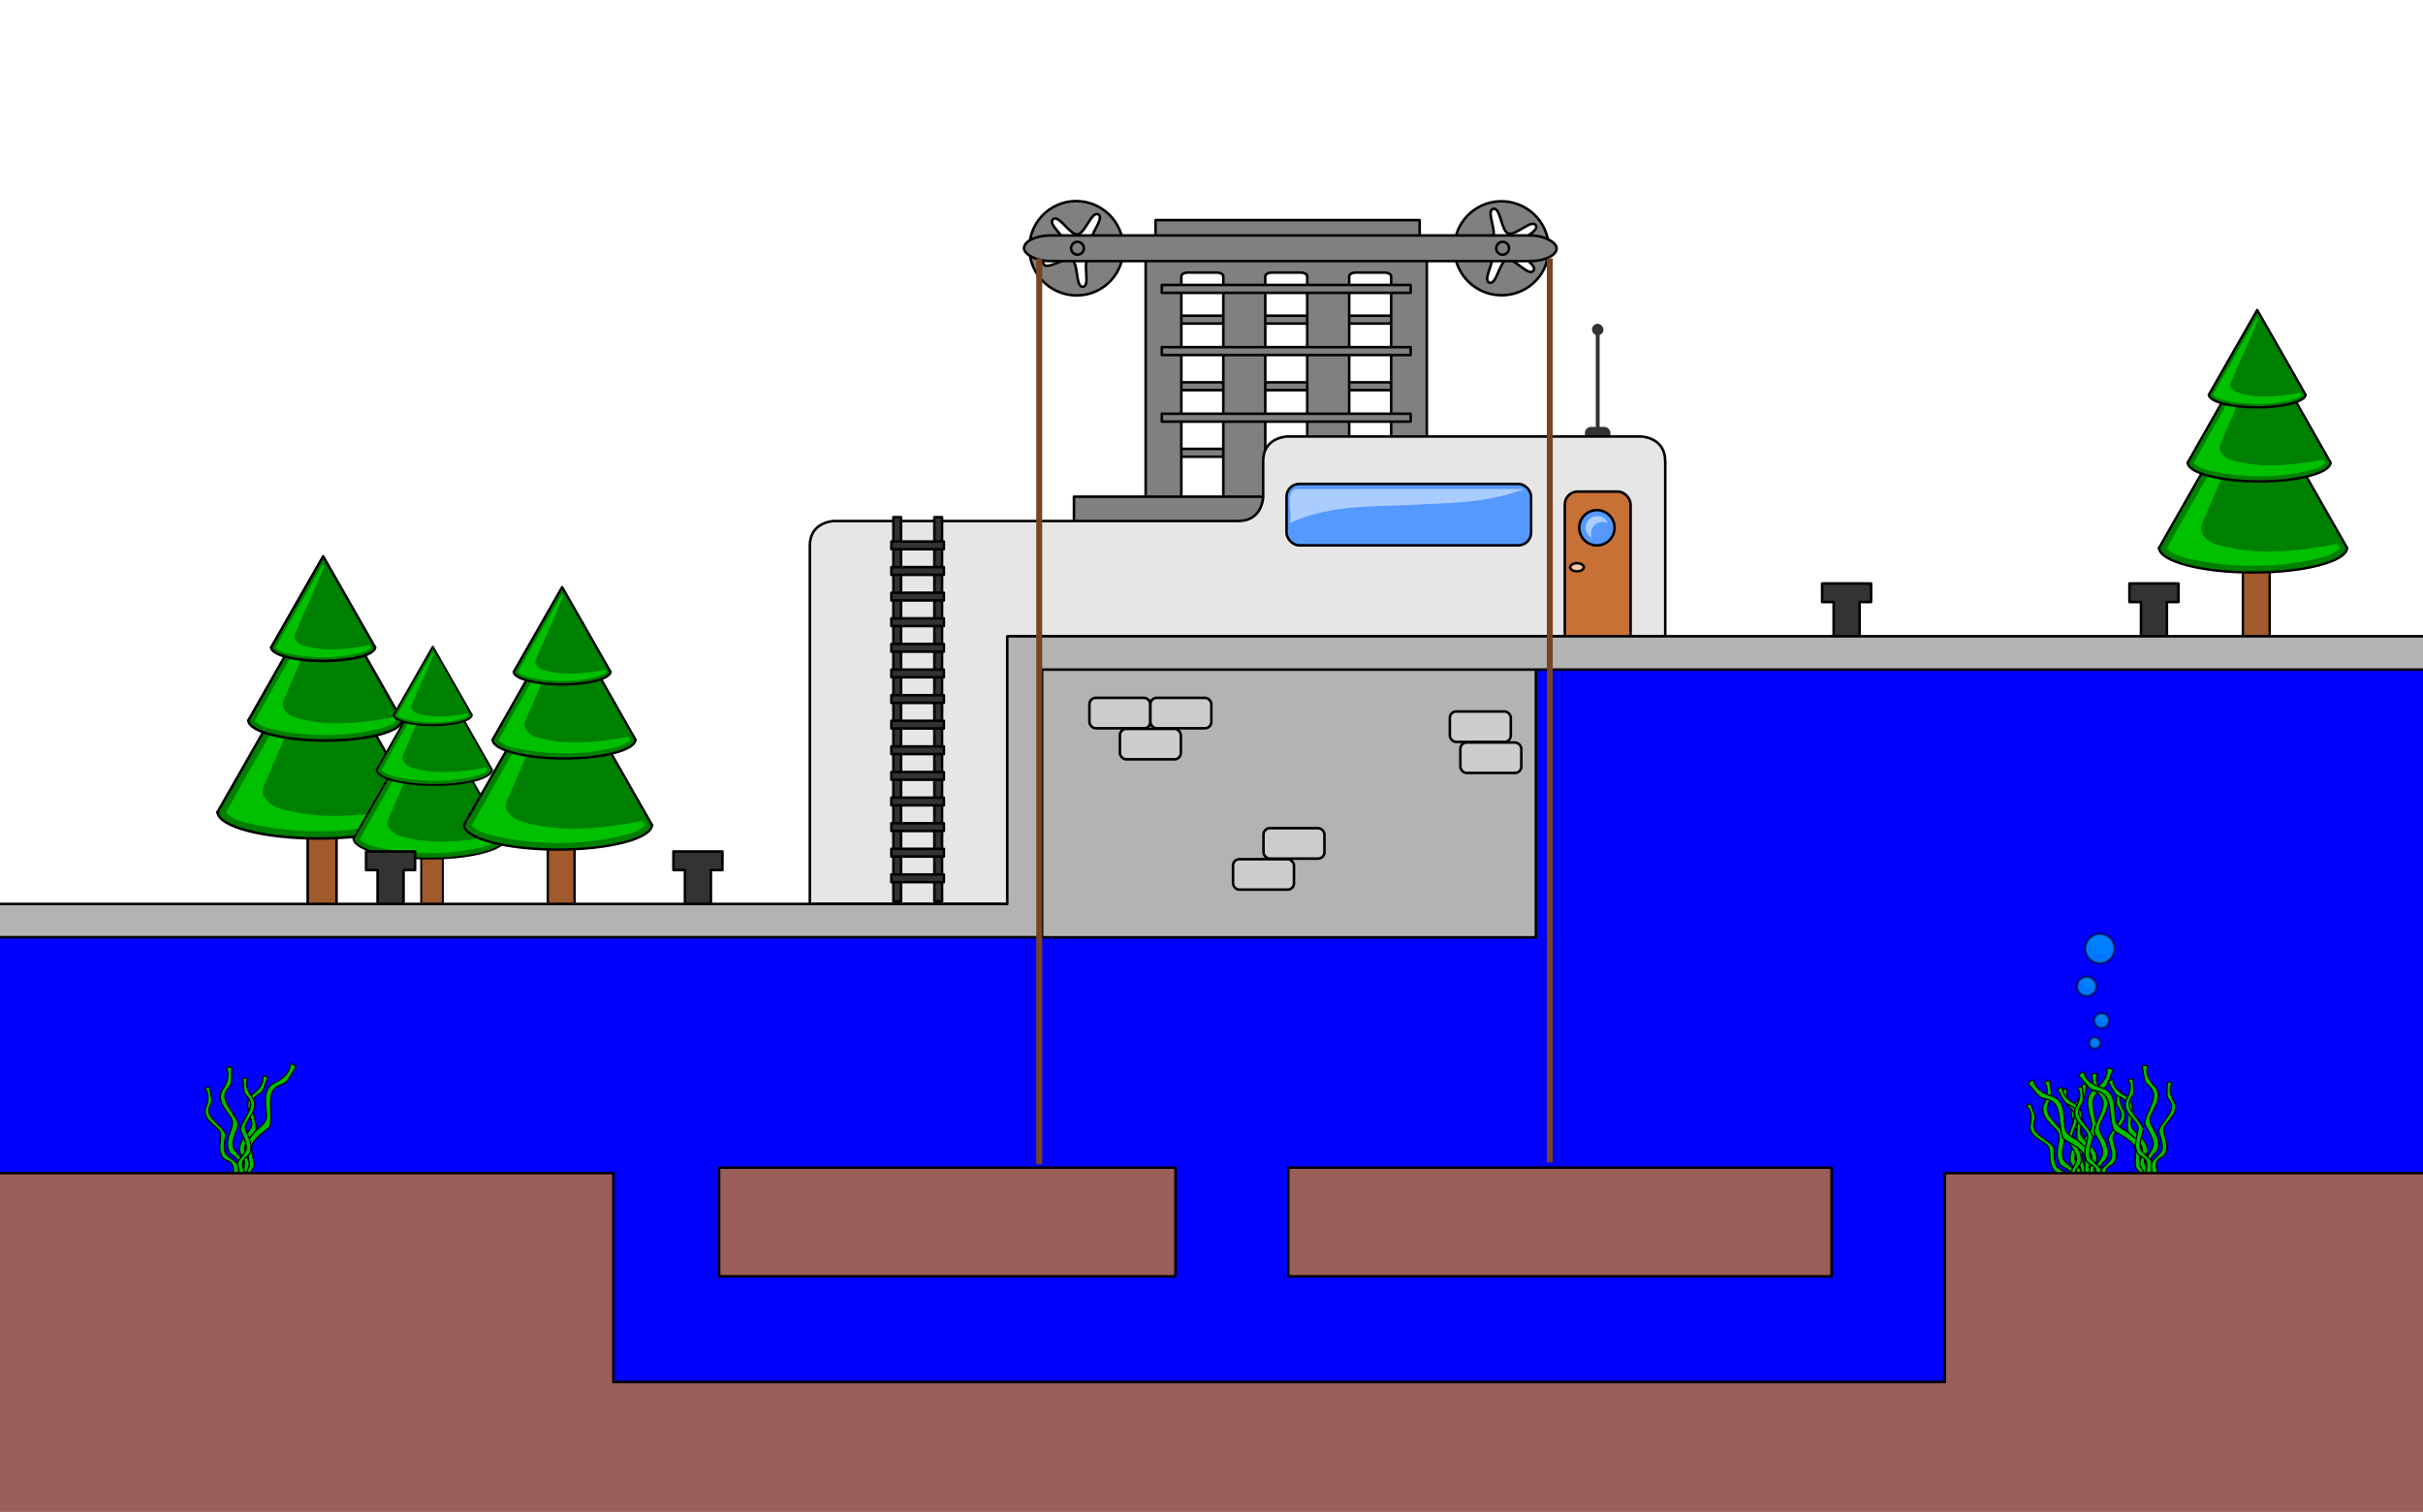 <?xml version="1.0" encoding="UTF-8" standalone="no"?>
<!-- Created with Inkscape (http://www.inkscape.org/) -->

<svg
   xmlns:dc="http://purl.org/dc/elements/1.1/"
   xmlns:cc="http://creativecommons.org/ns#"
   xmlns:rdf="http://www.w3.org/1999/02/22-rdf-syntax-ns#"
   xmlns:svg="http://www.w3.org/2000/svg"
   xmlns="http://www.w3.org/2000/svg"
   xmlns:xlink="http://www.w3.org/1999/xlink"
   xmlns:sodipodi="http://sodipodi.sourceforge.net/DTD/sodipodi-0.dtd"
   xmlns:inkscape="http://www.inkscape.org/namespaces/inkscape"
   width="946.066"
   height="590.309"
   id="svg2"
   sodipodi:version="0.32"
   inkscape:version="0.48.4 r9939"
   version="1.0"
   sodipodi:docname="canal_lock.svg"
   inkscape:output_extension="org.inkscape.output.svg.inkscape"
   inkscape:export-filename="/home/tef/Desktop/contrib.cyberground.org/preview/canal_lock.png"
   inkscape:export-xdpi="90"
   inkscape:export-ydpi="90"
   style="display:inline">
  <defs
     id="defs4">
    <inkscape:perspective
       sodipodi:type="inkscape:persp3d"
       inkscape:vp_x="0 : 260 : 1"
       inkscape:vp_y="0 : 1000 : 0"
       inkscape:vp_z="800 : 260 : 1"
       inkscape:persp3d-origin="400 : 173.33333 : 1"
       id="perspective215" />
    <linearGradient
       id="linearGradient8693">
      <stop
         style="stop-color:#003fff;stop-opacity:1;"
         offset="0"
         id="stop8695" />
      <stop
         id="stop8703"
         offset="0.3"
         style="stop-color:#4c85ff;stop-opacity:1;" />
      <stop
         style="stop-color:#99ccff;stop-opacity:1;"
         offset="1"
         id="stop8697" />
    </linearGradient>
    <linearGradient
       id="linearGradient8683">
      <stop
         style="stop-color:#000069;stop-opacity:1;"
         offset="0"
         id="stop8685" />
      <stop
         id="stop8691"
         offset="0.298"
         style="stop-color:#00007f;stop-opacity:1;" />
      <stop
         style="stop-color:#0000ff;stop-opacity:1;"
         offset="1"
         id="stop8687" />
    </linearGradient>
    <linearGradient
       inkscape:collect="always"
       xlink:href="#linearGradient8683-3"
       id="linearGradient8689-5"
       x1="386.172"
       y1="539.054"
       x2="386.172"
       y2="194.9"
       gradientUnits="userSpaceOnUse"
       gradientTransform="matrix(1.003,0,0,0.605,-2.848,200.619)" />
    <linearGradient
       id="linearGradient8683-3">
      <stop
         style="stop-color:#000069;stop-opacity:1;"
         offset="0"
         id="stop8685-5" />
      <stop
         id="stop8691-0"
         offset="0.298"
         style="stop-color:#00007f;stop-opacity:1;" />
      <stop
         style="stop-color:#0000ff;stop-opacity:1;"
         offset="1"
         id="stop8687-0" />
    </linearGradient>
    <linearGradient
       y2="194.9"
       x2="386.172"
       y1="539.054"
       x1="386.172"
       gradientTransform="matrix(1.003,0,0,0.605,-850.929,235.44)"
       gradientUnits="userSpaceOnUse"
       id="linearGradient5204"
       xlink:href="#linearGradient8683-3"
       inkscape:collect="always" />
  </defs>
  <sodipodi:namedview
     id="base"
     pagecolor="#ffffff"
     bordercolor="#666666"
     borderopacity="1.0"
     inkscape:pageopacity="0.0"
     inkscape:pageshadow="2"
     inkscape:zoom="1"
     inkscape:cx="462.11683"
     inkscape:cy="214.52412"
     inkscape:document-units="px"
     inkscape:current-layer="BACKGROUND"
     showgrid="false"
     showguides="true"
     inkscape:guide-bbox="true"
     inkscape:window-width="1366"
     inkscape:window-height="713"
     inkscape:window-x="-2"
     inkscape:window-y="-3"
     inkscape:window-maximized="1"
     fit-margin-top="0"
     fit-margin-left="0"
     fit-margin-right="0"
     fit-margin-bottom="0"
     borderlayer="true" />
  <g
     inkscape:groupmode="layer"
     id="BACKGROUND"
     inkscape:label="BACKGROUND"
     style="display:inline"
     transform="translate(77.828,58.931)">
    <path
       style="fill:#0000ff;fill-opacity:1;stroke:#000000;stroke-width:0.779;stroke-linecap:round;stroke-linejoin:round;stroke-miterlimit:4;stroke-opacity:1;stroke-dashoffset:0;display:inline"
       d="m -79.02,299.035 393.193,-1.389 0.214,-104.197 556.558,2.779 0,331.439 -951.384,0 z"
       id="rect5246"
       inkscape:connector-curvature="0"
       sodipodi:nodetypes="ccccccc" />
    <g
       style="display:inline"
       id="g3033">
      <rect
         y="116.33"
         x="375.814"
         height="3.07"
         width="97.152"
         id="rect8027"
         style="fill:#808080;fill-opacity:1;stroke:#000000;stroke-width:1;stroke-linecap:round;stroke-linejoin:round;stroke-miterlimit:4;stroke-opacity:1;stroke-dasharray:none;stroke-dashoffset:0" />
      <rect
         style="fill:#808080;fill-opacity:1;stroke:#000000;stroke-width:1;stroke-linecap:round;stroke-linejoin:round;stroke-miterlimit:4;stroke-opacity:1;stroke-dasharray:none;stroke-dashoffset:0"
         id="rect8021"
         width="97.152"
         height="3.07"
         x="375.814"
         y="90.33" />
      <rect
         y="64.33"
         x="375.814"
         height="3.07"
         width="97.152"
         id="rect8017"
         style="fill:#808080;fill-opacity:1;stroke:#000000;stroke-width:1;stroke-linecap:round;stroke-linejoin:round;stroke-miterlimit:4;stroke-opacity:1;stroke-dasharray:none;stroke-dashoffset:0" />
      <rect
         style="fill:#808080;fill-opacity:1;stroke:#000000;stroke-width:1;stroke-linecap:round;stroke-linejoin:round;stroke-miterlimit:4;stroke-opacity:1;stroke-dasharray:none;stroke-dashoffset:0"
         id="rect8015"
         width="103.134"
         height="10"
         x="373.354"
         y="27.005" />
      <path
         style="fill:#808080;fill-opacity:1;stroke:#000000;stroke-width:1;stroke-linecap:round;stroke-linejoin:round;stroke-miterlimit:4;stroke-opacity:1;stroke-dasharray:none;stroke-dashoffset:0"
         d="m 369.5,37.5 0,107 109.78,0 0,-107 -109.78,0 z m 16.385,10 11.47,0 c 1.362,0 2.458,0.669 2.458,1.5 l 0,87 c 0,0.831 -1.096,1.5 -2.458,1.5 l -11.47,0 c -1.362,-1e-5 -2.458,-0.669 -2.458,-1.5 l 0,-87 c 0,-0.831 1.096,-1.5 2.458,-1.5 z m 32.77,0 11.47,0 c 1.362,0 2.458,0.669 2.458,1.5 l 0,87 c 0,0.831 -1.096,1.5 -2.458,1.5 l -11.47,0 c -1.362,-1e-5 -2.458,-0.669 -2.458,-1.5 l 0,-87 c 0,-0.831 1.096,-1.5 2.458,-1.5 z m 32.77,0 11.47,0 c 1.362,0 2.458,0.669 2.458,1.5 l 0,87 c 0,0.831 -1.096,1.5 -2.458,1.5 l -11.47,0 c -1.362,-1e-5 -2.458,-0.669 -2.458,-1.5 l 0,-87 c 0,-0.831 1.096,-1.5 2.458,-1.5 z"
         id="rect7958"
         inkscape:connector-curvature="0" />
      <rect
         y="135.005"
         x="341.5"
         height="10"
         width="123"
         id="rect7983"
         style="fill:#808080;fill-opacity:1;stroke:#000000;stroke-width:1;stroke-linecap:round;stroke-linejoin:round;stroke-miterlimit:4;stroke-opacity:1;stroke-dasharray:none;stroke-dashoffset:0" />
      <path
         style="fill:#808080;fill-opacity:1;stroke:#000000;stroke-width:1;stroke-linecap:round;stroke-linejoin:round;stroke-miterlimit:4;stroke-opacity:1;stroke-dasharray:none;stroke-dashoffset:0"
         d="m 358.331,28.82 c -5.091,-8.818 -16.342,-11.855 -25.105,-6.795 -8.763,5.059 -11.758,16.321 -6.667,25.139 5.091,8.818 16.358,11.882 25.121,6.823 8.763,-5.059 11.743,-16.348 6.652,-25.166 l 0,0 z m -6.912,-3.659 c 1.445,1.987 -4.198,8.012 -3.046,10.599 1.228,2.759 10.524,2.374 9.896,5.328 -0.628,2.954 -8.988,-1.165 -11.233,0.856 -2.245,2.021 0.995,10.767 -2.009,11.083 -3.004,0.316 -1.663,-8.901 -4.279,-10.412 -2.616,-1.51 -9.924,4.255 -11.153,1.495 -1.228,-2.759 7.964,-4.352 8.592,-7.306 0.628,-2.954 -7.123,-8.116 -4.879,-10.138 2.245,-2.021 6.577,6.223 9.581,5.907 3.004,-0.316 5.528,-9.279 8.144,-7.769 0.163,0.094 0.289,0.222 0.385,0.355 l 0,0 z"
         id="path7944"
         inkscape:connector-curvature="0" />
      <path
         id="path7956"
         d="m 513.188,20.285 c -9.835,-2.635 -19.938,3.173 -22.557,12.947 -2.619,9.773 3.227,19.855 13.062,22.491 9.835,2.635 19.968,-3.165 22.587,-12.939 2.619,-9.773 -3.257,-19.863 -13.092,-22.499 z m -7.475,2.3 c 2.427,0.383 2.697,8.634 5.341,9.649 2.82,1.082 9.12,-5.763 10.765,-3.23 1.645,2.533 -7.179,5.532 -7.338,8.548 -0.158,3.016 8.317,6.91 6.416,9.257 -1.901,2.347 -7.47,-5.118 -10.388,-4.336 -2.917,0.782 -4.009,10.026 -6.829,8.944 -2.82,-1.082 2.554,-8.708 0.909,-11.241 -1.645,-2.533 -10.776,-0.702 -10.618,-3.719 0.158,-3.016 9.051,-0.25 10.952,-2.598 1.901,-2.347 -2.652,-10.471 0.265,-11.252 0.182,-0.049 0.362,-0.047 0.523,-0.022 l 0,-4e-6 z"
         style="fill:#808080;fill-opacity:1;stroke:#000000;stroke-width:1;stroke-linecap:round;stroke-linejoin:round;stroke-miterlimit:4;stroke-opacity:1;stroke-dasharray:none;stroke-dashoffset:0"
         inkscape:connector-curvature="0" />
      <rect
         style="fill:#808080;fill-opacity:1;stroke:#000000;stroke-width:1;stroke-linecap:round;stroke-linejoin:round;stroke-miterlimit:4;stroke-opacity:1;stroke-dasharray:none;stroke-dashoffset:0"
         id="rect7948"
         width="207.962"
         height="10"
         x="322"
         y="33.005"
         rx="10.27"
         ry="8" />
      <path
         sodipodi:type="arc"
         style="fill:#808080;fill-opacity:1;stroke:#000000;stroke-width:1;stroke-linecap:round;stroke-linejoin:round;stroke-miterlimit:4;stroke-opacity:1;stroke-dasharray:none;stroke-dashoffset:0"
         id="path7973"
         sodipodi:cx="330.875"
         sodipodi:cy="38"
         sodipodi:rx="2.5"
         sodipodi:ry="2.5"
         d="m 333.375,38 c 0,1.381 -1.119,2.5 -2.5,2.5 -1.381,0 -2.5,-1.119 -2.5,-2.5 0,-1.381 1.119,-2.5 2.5,-2.5 1.381,0 2.5,1.119 2.5,2.5 z"
         transform="translate(12,0)" />
      <path
         d="m 333.375,38 a 2.5,2.5 0 1 1 -5,0 2.5,2.5 0 1 1 5,0 z"
         sodipodi:ry="2.5"
         sodipodi:rx="2.5"
         sodipodi:cy="38"
         sodipodi:cx="330.875"
         id="path7975"
         style="fill:#808080;fill-opacity:1;stroke:#000000;stroke-width:1;stroke-linecap:round;stroke-linejoin:round;stroke-miterlimit:4;stroke-opacity:1;stroke-dasharray:none;stroke-dashoffset:0"
         sodipodi:type="arc"
         transform="translate(178,0)" />
      <rect
         style="fill:#808080;fill-opacity:1;stroke:#000000;stroke-width:1;stroke-linecap:round;stroke-linejoin:round;stroke-miterlimit:4;stroke-opacity:1;stroke-dasharray:none;stroke-dashoffset:0"
         id="rect8025"
         width="97.152"
         height="3.07"
         x="375.814"
         y="52.33" />
      <rect
         y="102.611"
         x="375.814"
         height="3.07"
         width="97.152"
         id="rect8023"
         style="fill:#808080;fill-opacity:1;stroke:#000000;stroke-width:1;stroke-linecap:round;stroke-linejoin:round;stroke-miterlimit:4;stroke-opacity:1;stroke-dasharray:none;stroke-dashoffset:0" />
      <rect
         style="fill:#808080;fill-opacity:1;stroke:#000000;stroke-width:1;stroke-linecap:round;stroke-linejoin:round;stroke-miterlimit:4;stroke-opacity:1;stroke-dasharray:none;stroke-dashoffset:0"
         id="rect8019"
         width="97.152"
         height="3.07"
         x="375.814"
         y="76.611" />
    </g>
    <g
       id="g2979">
      <rect
         style="fill:#333333;fill-opacity:1;stroke:none"
         id="rect8721"
         width="1.5"
         height="47"
         x="545.25"
         y="67.5"
         rx="2.375"
         ry="2.375" />
      <rect
         ry="2.375"
         rx="2.375"
         y="107.75"
         x="541"
         height="6.75"
         width="10"
         id="rect8719"
         style="fill:#333333;fill-opacity:1;stroke:none" />
      <path
         id="rect7777"
         d="m 424.625,111.5 c -1.848,0.149 -9.25,1.258 -9.25,9.625 l 0,14.125 c -0.149,1.848 -1.258,9.219 -9.625,9.219 -0.299,0 -0.5,0.022 -0.75,0.031 l -88.625,0 -68.75,0 c -1.848,0.149 -9.25,1.258 -9.25,9.625 l 0,139.875 78,0 0,-104.5 99,0 1,0 156,0 0,-67.625 c -0.009,-0.25 -0.031,-0.451 -0.031,-0.75 0,-8.367 -7.402,-9.476 -9.25,-9.625 l -138.469,0 -5e-5,5e-5 z"
         style="fill:#e6e6e6;fill-opacity:1;stroke:#000000;stroke-width:1;stroke-linecap:round;stroke-linejoin:round;stroke-miterlimit:4;stroke-opacity:1;stroke-dasharray:none;stroke-dashoffset:0"
         inkscape:connector-curvature="0" />
      <rect
         ry="5"
         rx="5"
         y="133"
         x="533.161"
         height="65"
         width="25.679"
         id="rect8725"
         style="fill:#c87137;fill-opacity:1;stroke:#000000;stroke-width:1;stroke-linecap:round;stroke-linejoin:round;stroke-miterlimit:4;stroke-opacity:1;stroke-dasharray:none;stroke-dashoffset:0" />
      <rect
         y="143"
         x="271"
         height="150"
         width="3"
         id="rect7780"
         style="fill:#333333;fill-opacity:1;stroke:#000000;stroke-width:1;stroke-linecap:round;stroke-linejoin:round;stroke-miterlimit:4;stroke-opacity:1;stroke-dasharray:none;stroke-dashoffset:0" />
      <rect
         style="fill:#333333;fill-opacity:1;stroke:#000000;stroke-width:1;stroke-linecap:round;stroke-linejoin:round;stroke-miterlimit:4;stroke-opacity:1;stroke-dasharray:none;stroke-dashoffset:0"
         id="rect7782"
         width="3"
         height="150"
         x="287"
         y="143" />
      <rect
         transform="matrix(0,-1,1,0,0,0)"
         y="270.207"
         x="-215.5"
         height="20.499"
         width="3"
         id="rect7784"
         style="fill:#333333;fill-opacity:1;stroke:#000000;stroke-width:1;stroke-linecap:round;stroke-linejoin:round;stroke-miterlimit:4;stroke-opacity:1;stroke-dasharray:none;stroke-dashoffset:0" />
      <rect
         style="fill:#333333;fill-opacity:1;stroke:#000000;stroke-width:1;stroke-linecap:round;stroke-linejoin:round;stroke-miterlimit:4;stroke-opacity:1;stroke-dasharray:none;stroke-dashoffset:0"
         id="rect7786"
         width="3"
         height="20.499"
         x="-235.5"
         y="270.207"
         transform="matrix(0,-1,1,0,0,0)" />
      <rect
         transform="matrix(0,-1,1,0,0,0)"
         y="270.207"
         x="-255.5"
         height="20.499"
         width="3"
         id="rect7788"
         style="fill:#333333;fill-opacity:1;stroke:#000000;stroke-width:1;stroke-linecap:round;stroke-linejoin:round;stroke-miterlimit:4;stroke-opacity:1;stroke-dasharray:none;stroke-dashoffset:0" />
      <rect
         style="fill:#333333;fill-opacity:1;stroke:#000000;stroke-width:1;stroke-linecap:round;stroke-linejoin:round;stroke-miterlimit:4;stroke-opacity:1;stroke-dasharray:none;stroke-dashoffset:0"
         id="rect7790"
         width="3"
         height="20.499"
         x="-275.5"
         y="270.207"
         transform="matrix(0,-1,1,0,0,0)" />
      <rect
         transform="matrix(0,-1,1,0,0,0)"
         y="270.207"
         x="-195.5"
         height="20.499"
         width="3"
         id="rect7792"
         style="fill:#333333;fill-opacity:1;stroke:#000000;stroke-width:1;stroke-linecap:round;stroke-linejoin:round;stroke-miterlimit:4;stroke-opacity:1;stroke-dasharray:none;stroke-dashoffset:0" />
      <rect
         style="fill:#333333;fill-opacity:1;stroke:#000000;stroke-width:1;stroke-linecap:round;stroke-linejoin:round;stroke-miterlimit:4;stroke-opacity:1;stroke-dasharray:none;stroke-dashoffset:0"
         id="rect7794"
         width="3"
         height="20.499"
         x="-175.5"
         y="270.207"
         transform="matrix(0,-1,1,0,0,0)" />
      <rect
         transform="matrix(0,-1,1,0,0,0)"
         y="270.207"
         x="-155.5"
         height="20.499"
         width="3"
         id="rect7796"
         style="fill:#333333;fill-opacity:1;stroke:#000000;stroke-width:1;stroke-linecap:round;stroke-linejoin:round;stroke-miterlimit:4;stroke-opacity:1;stroke-dasharray:none;stroke-dashoffset:0" />
      <rect
         style="fill:#333333;fill-opacity:1;stroke:#000000;stroke-width:1;stroke-linecap:round;stroke-linejoin:round;stroke-miterlimit:4;stroke-opacity:1;stroke-dasharray:none;stroke-dashoffset:0"
         id="rect7798"
         width="3"
         height="20.499"
         x="-225.5"
         y="270.207"
         transform="matrix(0,-1,1,0,0,0)" />
      <rect
         transform="matrix(0,-1,1,0,0,0)"
         y="270.207"
         x="-245.5"
         height="20.499"
         width="3"
         id="rect7800"
         style="fill:#333333;fill-opacity:1;stroke:#000000;stroke-width:1;stroke-linecap:round;stroke-linejoin:round;stroke-miterlimit:4;stroke-opacity:1;stroke-dasharray:none;stroke-dashoffset:0" />
      <rect
         style="fill:#333333;fill-opacity:1;stroke:#000000;stroke-width:1;stroke-linecap:round;stroke-linejoin:round;stroke-miterlimit:4;stroke-opacity:1;stroke-dasharray:none;stroke-dashoffset:0"
         id="rect7802"
         width="3"
         height="20.499"
         x="-265.5"
         y="270.207"
         transform="matrix(0,-1,1,0,0,0)" />
      <rect
         transform="matrix(0,-1,1,0,0,0)"
         y="270.207"
         x="-285.5"
         height="20.499"
         width="3"
         id="rect7804"
         style="fill:#333333;fill-opacity:1;stroke:#000000;stroke-width:1;stroke-linecap:round;stroke-linejoin:round;stroke-miterlimit:4;stroke-opacity:1;stroke-dasharray:none;stroke-dashoffset:0" />
      <rect
         style="fill:#333333;fill-opacity:1;stroke:#000000;stroke-width:1;stroke-linecap:round;stroke-linejoin:round;stroke-miterlimit:4;stroke-opacity:1;stroke-dasharray:none;stroke-dashoffset:0"
         id="rect7806"
         width="3"
         height="20.499"
         x="-205.5"
         y="270.207"
         transform="matrix(0,-1,1,0,0,0)" />
      <rect
         transform="matrix(0,-1,1,0,0,0)"
         y="270.207"
         x="-185.5"
         height="20.499"
         width="3"
         id="rect7808"
         style="fill:#333333;fill-opacity:1;stroke:#000000;stroke-width:1;stroke-linecap:round;stroke-linejoin:round;stroke-miterlimit:4;stroke-opacity:1;stroke-dasharray:none;stroke-dashoffset:0" />
      <rect
         style="fill:#333333;fill-opacity:1;stroke:#000000;stroke-width:1;stroke-linecap:round;stroke-linejoin:round;stroke-miterlimit:4;stroke-opacity:1;stroke-dasharray:none;stroke-dashoffset:0"
         id="rect7810"
         width="3"
         height="20.499"
         x="-165.5"
         y="270.207"
         transform="matrix(0,-1,1,0,0,0)" />
      <rect
         ry="5"
         rx="5"
         y="130"
         x="424.5"
         height="24"
         width="95.5"
         id="rect7812"
         style="fill:#5599ff;fill-opacity:1;stroke:#000000;stroke-width:1;stroke-linecap:round;stroke-linejoin:round;stroke-miterlimit:4;stroke-opacity:1;stroke-dasharray:none;stroke-dashoffset:0" />
      <path
         id="rect7816"
         d="m 427.926,132.031 c -4.023,1.495 -1.184,9.284 -2.034,13.219 16.655,-7.751 34.696,-6.094 52.052,-7.329 13.233,-0.423 26.605,-1.027 39.363,-5.921 -29.793,0.021 -59.59,-0.042 -89.381,0.031 l 0,5e-5 z"
         style="fill:#aaccff;fill-opacity:1;stroke:none"
         inkscape:connector-curvature="0" />
      <rect
         ry="2.375"
         rx="2.375"
         y="67.5"
         x="543.75"
         height="4.5"
         width="4.5"
         id="rect8723"
         style="fill:#333333;fill-opacity:1;stroke:none" />
      <path
         transform="matrix(0.886,0,0,0.886,61.092,16.725)"
         d="m 554.725,147.178 c 0,4.296 -3.482,7.778 -7.778,7.778 -4.296,0 -7.778,-3.482 -7.778,-7.778 0,-4.296 3.482,-7.778 7.778,-7.778 4.296,0 7.778,3.482 7.778,7.778 z"
         sodipodi:ry="7.7781744"
         sodipodi:rx="7.7781744"
         sodipodi:cy="147.17795"
         sodipodi:cx="546.94708"
         id="path8731"
         style="fill:#5599ff;fill-opacity:1;stroke:#000000;stroke-width:1.128;stroke-linecap:round;stroke-linejoin:round;stroke-miterlimit:4;stroke-opacity:1;stroke-dasharray:none;stroke-dashoffset:0"
         sodipodi:type="arc" />
      <path
         id="path8733"
         d="m 545.799,142.525 c -2.492,0 -4.501,2.03 -4.501,4.522 0,1.735 0.977,3.234 2.414,3.99 -0.209,-0.52 -0.327,-1.083 -0.327,-1.678 1e-5,-2.492 2.01,-4.522 4.501,-4.522 0.769,0 1.494,0.193 2.128,0.532 -0.665,-1.665 -2.314,-2.844 -4.215,-2.844 z"
         style="fill:#aaccff;fill-opacity:1;stroke:none"
         inkscape:connector-curvature="0" />
      <path
         transform="matrix(0,-0.692,0.713,0,422.135,547.645)"
         d="m 558.791,162.381 c 0,2.054 -1.029,3.718 -2.298,3.718 -1.269,0 -2.298,-1.665 -2.298,-3.718 0,-2.054 1.029,-3.718 2.298,-3.718 1.269,0 2.298,1.665 2.298,3.718 z"
         sodipodi:ry="3.718399"
         sodipodi:rx="2.2980971"
         sodipodi:cy="162.38075"
         sodipodi:cx="556.49304"
         id="path8738"
         style="fill:#ffccaa;fill-opacity:1;stroke:#000000;stroke-width:1.423;stroke-linecap:round;stroke-linejoin:round;stroke-miterlimit:4;stroke-opacity:1;stroke-dasharray:none;stroke-dashoffset:0"
         sodipodi:type="arc" />
    </g>
    <g
       id="g2790"
       transform="matrix(2.498,0,0,2.498,3809.213,-1211.285)"
       style="display:inline">
      <path
         id="path2792"
         d="m -1205.488,542.753 0,17.575 c -0.013,0.083 -0.022,0.168 -0.022,0.254 0,1.035 0.937,1.874 2.097,1.874 1.159,0 2.102,-0.838 2.102,-1.874 0,-0.048 0,-0.097 -0.01,-0.144 l 0.022,0 0,-17.685 -4.194,0 0,0 z"
         style="fill:#a05a2c;fill-opacity:1;stroke:#000000;stroke-width:0.372;stroke-linecap:round;stroke-linejoin:round;stroke-miterlimit:4;stroke-opacity:1;stroke-dasharray:none;stroke-dashoffset:0"
         inkscape:connector-curvature="0" />
      <g
         style="fill:#008000"
         transform="matrix(0.175,0,0,0.177,-982.169,453.73)"
         id="g2794">
        <path
           style="fill:#008000;fill-opacity:1;stroke:#000000;stroke-width:2.119;stroke-linecap:round;stroke-linejoin:round;stroke-miterlimit:4;stroke-opacity:1;stroke-dasharray:none;stroke-dashoffset:0"
           d="m -1267,381.125 -42.125,72.938 -41.719,72.312 -0.156,0 c 0,0.074 0,0.145 0,0.219 l -0.219,0.406 0.25,0 c 1.274,11.853 38.405,21.375 83.969,21.375 45.564,0 82.695,-9.522 83.969,-21.375 l 0.25,0 -0.219,-0.406 c 0,-0.073 0,-0.145 0,-0.219 l -0.156,0 -41.719,-72.312 L -1267,381.125 z"
           id="path2796"
           inkscape:connector-curvature="0" />
        <path
           style="opacity:0.5;fill:#00ff00;fill-opacity:1;stroke:none"
           d="m -1270.281,398.531 c -24.299,43.071 -49.773,85.472 -73.813,128.656 8.953,8.566 22.122,9.064 33.656,11.781 35.866,5.644 73.338,4.828 108.375,-4.906 4.539,-1.556 9.286,-3.5 12.438,-7.25 -0.807,-2.495 -2.855,-4.91 -5.515,-2.979 -34.788,6.151 -71.651,9.975 -105.922,-0.646 -7.558,-2.398 -15.871,-10.806 -10.928,-19.108 15.14,-36.026 32.132,-71.342 46.803,-107.423 -2.128,-6.207 -2.678,-1.957 -5.094,1.875 l 0,0 z"
           id="path2798"
           inkscape:connector-curvature="0" />
      </g>
      <g
         style="fill:#008000"
         transform="matrix(0.133,0,0,0.135,-1034.436,462.523)"
         id="g2800">
        <path
           id="path2802"
           d="m -1267,381.125 -42.125,72.938 -41.719,72.312 -0.156,0 c 0,0.074 0,0.145 0,0.219 l -0.219,0.406 0.25,0 c 1.274,11.853 38.405,21.375 83.969,21.375 45.564,0 82.695,-9.522 83.969,-21.375 l 0.25,0 -0.219,-0.406 c 0,-0.073 0,-0.145 0,-0.219 l -0.156,0 -41.719,-72.312 L -1267,381.125 z"
           style="fill:#008000;fill-opacity:1;stroke:#000000;stroke-width:2.774;stroke-linecap:round;stroke-linejoin:round;stroke-miterlimit:4;stroke-opacity:1;stroke-dasharray:none;stroke-dashoffset:0"
           inkscape:connector-curvature="0" />
        <path
           id="path2804"
           d="m -1270.281,398.531 c -24.299,43.071 -49.773,85.472 -73.813,128.656 8.953,8.566 22.122,9.064 33.656,11.781 35.866,5.644 73.338,4.828 108.375,-4.906 4.539,-1.556 9.286,-3.5 12.438,-7.25 -0.807,-2.495 -2.855,-4.91 -5.515,-2.979 -34.788,6.151 -71.651,9.975 -105.922,-0.646 -7.558,-2.398 -15.871,-10.806 -10.928,-19.108 15.14,-36.026 32.132,-71.342 46.803,-107.423 -2.128,-6.207 -2.678,-1.957 -5.094,1.875 l 0,0 z"
           style="opacity:0.5;fill:#00ff00;fill-opacity:1;stroke:none"
           inkscape:connector-curvature="0" />
      </g>
      <g
         style="fill:#008000"
         id="g2806"
         transform="matrix(0.09,0,0,0.091,-1089.215,475.078)">
        <path
           style="fill:#008000;fill-opacity:1;stroke:#000000;stroke-width:4.102;stroke-linecap:round;stroke-linejoin:round;stroke-miterlimit:4;stroke-opacity:1;stroke-dasharray:none;stroke-dashoffset:0"
           d="m -1267,381.125 -42.125,72.938 -41.719,72.312 -0.156,0 c 0,0.074 0,0.145 0,0.219 l -0.219,0.406 0.25,0 c 1.274,11.853 38.405,21.375 83.969,21.375 45.564,0 82.695,-9.522 83.969,-21.375 l 0.25,0 -0.219,-0.406 c 0,-0.073 0,-0.145 0,-0.219 l -0.156,0 -41.719,-72.312 L -1267,381.125 z"
           id="path2808"
           inkscape:connector-curvature="0" />
        <path
           style="opacity:0.5;fill:#00ff00;fill-opacity:1;stroke:none"
           d="m -1270.281,398.531 c -24.299,43.071 -49.773,85.472 -73.813,128.656 8.953,8.566 22.122,9.064 33.656,11.781 35.866,5.644 73.338,4.828 108.375,-4.906 4.539,-1.556 9.286,-3.5 12.438,-7.25 -0.807,-2.495 -2.855,-4.91 -5.515,-2.979 -34.788,6.151 -71.651,9.975 -105.922,-0.646 -7.558,-2.398 -15.871,-10.806 -10.928,-19.108 15.14,-36.026 32.132,-71.342 46.803,-107.423 -2.128,-6.207 -2.678,-1.957 -5.094,1.875 l 0,0 z"
           id="path2810"
           inkscape:connector-curvature="0" />
      </g>
    </g>
    <g
       style="display:inline"
       transform="matrix(2.685,0,0,2.685,3279.055,-1210.436)"
       id="g7831">
      <path
         style="fill:#a05a2c;fill-opacity:1;stroke:#000000;stroke-width:0.372;stroke-linecap:round;stroke-linejoin:round;stroke-miterlimit:4;stroke-opacity:1;stroke-dasharray:none;stroke-dashoffset:0"
         d="m -1205.488,542.753 0,17.575 c -0.013,0.083 -0.022,0.168 -0.022,0.254 0,1.035 0.937,1.874 2.097,1.874 1.159,0 2.102,-0.838 2.102,-1.874 0,-0.048 0,-0.097 -0.01,-0.144 l 0.022,0 0,-17.685 -4.194,0 0,0 z"
         id="path7833"
         inkscape:connector-curvature="0" />
      <g
         id="g7835"
         transform="matrix(0.175,0,0,0.177,-982.169,453.73)"
         style="fill:#008000">
        <path
           id="path7837"
           d="m -1267,381.125 -42.125,72.938 -41.719,72.312 -0.156,0 c 0,0.074 0,0.145 0,0.219 l -0.219,0.406 0.25,0 c 1.274,11.853 38.405,21.375 83.969,21.375 45.564,0 82.695,-9.522 83.969,-21.375 l 0.25,0 -0.219,-0.406 c 0,-0.073 0,-0.145 0,-0.219 l -0.156,0 -41.719,-72.312 L -1267,381.125 z"
           style="fill:#008000;fill-opacity:1;stroke:#000000;stroke-width:2.119;stroke-linecap:round;stroke-linejoin:round;stroke-miterlimit:4;stroke-opacity:1;stroke-dasharray:none;stroke-dashoffset:0"
           inkscape:connector-curvature="0" />
        <path
           id="path7840"
           d="m -1270.281,398.531 c -24.299,43.071 -49.773,85.472 -73.813,128.656 8.953,8.566 22.122,9.064 33.656,11.781 35.866,5.644 73.338,4.828 108.375,-4.906 4.539,-1.556 9.286,-3.5 12.438,-7.25 -0.807,-2.495 -2.855,-4.91 -5.515,-2.979 -34.788,6.151 -71.651,9.975 -105.922,-0.646 -7.558,-2.398 -15.871,-10.806 -10.928,-19.108 15.14,-36.026 32.132,-71.342 46.803,-107.423 -2.128,-6.207 -2.678,-1.957 -5.094,1.875 l 0,0 z"
           style="opacity:0.5;fill:#00ff00;fill-opacity:1;stroke:none"
           inkscape:connector-curvature="0" />
      </g>
      <g
         id="g7842"
         transform="matrix(0.133,0,0,0.135,-1034.436,462.523)"
         style="fill:#008000">
        <path
           style="fill:#008000;fill-opacity:1;stroke:#000000;stroke-width:2.774;stroke-linecap:round;stroke-linejoin:round;stroke-miterlimit:4;stroke-opacity:1;stroke-dasharray:none;stroke-dashoffset:0"
           d="m -1267,381.125 -42.125,72.938 -41.719,72.312 -0.156,0 c 0,0.074 0,0.145 0,0.219 l -0.219,0.406 0.25,0 c 1.274,11.853 38.405,21.375 83.969,21.375 45.564,0 82.695,-9.522 83.969,-21.375 l 0.25,0 -0.219,-0.406 c 0,-0.073 0,-0.145 0,-0.219 l -0.156,0 -41.719,-72.312 L -1267,381.125 z"
           id="path7844"
           inkscape:connector-curvature="0" />
        <path
           style="opacity:0.5;fill:#00ff00;fill-opacity:1;stroke:none"
           d="m -1270.281,398.531 c -24.299,43.071 -49.773,85.472 -73.813,128.656 8.953,8.566 22.122,9.064 33.656,11.781 35.866,5.644 73.338,4.828 108.375,-4.906 4.539,-1.556 9.286,-3.5 12.438,-7.25 -0.807,-2.495 -2.855,-4.91 -5.515,-2.979 -34.788,6.151 -71.651,9.975 -105.922,-0.646 -7.558,-2.398 -15.871,-10.806 -10.928,-19.108 15.14,-36.026 32.132,-71.342 46.803,-107.423 -2.128,-6.207 -2.678,-1.957 -5.094,1.875 l 0,0 z"
           id="path7846"
           inkscape:connector-curvature="0" />
      </g>
      <g
         transform="matrix(0.09,0,0,0.091,-1089.215,475.078)"
         id="g7848"
         style="fill:#008000">
        <path
           id="path7850"
           d="m -1267,381.125 -42.125,72.938 -41.719,72.312 -0.156,0 c 0,0.074 0,0.145 0,0.219 l -0.219,0.406 0.25,0 c 1.274,11.853 38.405,21.375 83.969,21.375 45.564,0 82.695,-9.522 83.969,-21.375 l 0.25,0 -0.219,-0.406 c 0,-0.073 0,-0.145 0,-0.219 l -0.156,0 -41.719,-72.312 L -1267,381.125 z"
           style="fill:#008000;fill-opacity:1;stroke:#000000;stroke-width:4.102;stroke-linecap:round;stroke-linejoin:round;stroke-miterlimit:4;stroke-opacity:1;stroke-dasharray:none;stroke-dashoffset:0"
           inkscape:connector-curvature="0" />
        <path
           id="path7852"
           d="m -1270.281,398.531 c -24.299,43.071 -49.773,85.472 -73.813,128.656 8.953,8.566 22.122,9.064 33.656,11.781 35.866,5.644 73.338,4.828 108.375,-4.906 4.539,-1.556 9.286,-3.5 12.438,-7.25 -0.807,-2.495 -2.855,-4.91 -5.515,-2.979 -34.788,6.151 -71.651,9.975 -105.922,-0.646 -7.558,-2.398 -15.871,-10.806 -10.928,-19.108 15.14,-36.026 32.132,-71.342 46.803,-107.423 -2.128,-6.207 -2.678,-1.957 -5.094,1.875 l 0,0 z"
           style="opacity:0.5;fill:#00ff00;fill-opacity:1;stroke:none"
           inkscape:connector-curvature="0" />
      </g>
    </g>
    <g
       id="g2746"
       transform="matrix(2.017,0,0,2.017,2518.102,-834.661)"
       style="display:inline">
      <path
         id="path2748"
         d="m -1205.488,542.753 0,17.575 c -0.013,0.083 -0.022,0.168 -0.022,0.254 0,1.035 0.937,1.874 2.097,1.874 1.159,0 2.102,-0.838 2.102,-1.874 0,-0.048 0,-0.097 -0.01,-0.144 l 0.022,0 0,-17.685 -4.194,0 0,0 z"
         style="fill:#a05a2c;fill-opacity:1;stroke:#000000;stroke-width:0.372;stroke-linecap:round;stroke-linejoin:round;stroke-miterlimit:4;stroke-opacity:1;stroke-dasharray:none;stroke-dashoffset:0"
         inkscape:connector-curvature="0" />
      <g
         style="fill:#008000"
         transform="matrix(0.175,0,0,0.177,-982.169,453.73)"
         id="g2750">
        <path
           style="fill:#008000;fill-opacity:1;stroke:#000000;stroke-width:2.119;stroke-linecap:round;stroke-linejoin:round;stroke-miterlimit:4;stroke-opacity:1;stroke-dasharray:none;stroke-dashoffset:0"
           d="m -1267,381.125 -42.125,72.938 -41.719,72.312 -0.156,0 c 0,0.074 0,0.145 0,0.219 l -0.219,0.406 0.25,0 c 1.274,11.853 38.405,21.375 83.969,21.375 45.564,0 82.695,-9.522 83.969,-21.375 l 0.25,0 -0.219,-0.406 c 0,-0.073 0,-0.145 0,-0.219 l -0.156,0 -41.719,-72.312 L -1267,381.125 z"
           id="path2752"
           inkscape:connector-curvature="0" />
        <path
           style="opacity:0.5;fill:#00ff00;fill-opacity:1;stroke:none"
           d="m -1270.281,398.531 c -24.299,43.071 -49.773,85.472 -73.813,128.656 8.953,8.566 22.122,9.064 33.656,11.781 35.866,5.644 73.338,4.828 108.375,-4.906 4.539,-1.556 9.286,-3.5 12.438,-7.25 -0.807,-2.495 -2.855,-4.91 -5.515,-2.979 -34.788,6.151 -71.651,9.975 -105.922,-0.646 -7.558,-2.398 -15.871,-10.806 -10.928,-19.108 15.14,-36.026 32.132,-71.342 46.803,-107.423 -2.128,-6.207 -2.678,-1.957 -5.094,1.875 l 0,0 z"
           id="path2754"
           inkscape:connector-curvature="0" />
      </g>
      <g
         style="fill:#008000"
         transform="matrix(0.133,0,0,0.135,-1034.436,462.523)"
         id="g2756">
        <path
           id="path2758"
           d="m -1267,381.125 -42.125,72.938 -41.719,72.312 -0.156,0 c 0,0.074 0,0.145 0,0.219 l -0.219,0.406 0.25,0 c 1.274,11.853 38.405,21.375 83.969,21.375 45.564,0 82.695,-9.522 83.969,-21.375 l 0.25,0 -0.219,-0.406 c 0,-0.073 0,-0.145 0,-0.219 l -0.156,0 -41.719,-72.312 L -1267,381.125 z"
           style="fill:#008000;fill-opacity:1;stroke:#000000;stroke-width:2.774;stroke-linecap:round;stroke-linejoin:round;stroke-miterlimit:4;stroke-opacity:1;stroke-dasharray:none;stroke-dashoffset:0"
           inkscape:connector-curvature="0" />
        <path
           id="path2760"
           d="m -1270.281,398.531 c -24.299,43.071 -49.773,85.472 -73.813,128.656 8.953,8.566 22.122,9.064 33.656,11.781 35.866,5.644 73.338,4.828 108.375,-4.906 4.539,-1.556 9.286,-3.5 12.438,-7.25 -0.807,-2.495 -2.855,-4.91 -5.515,-2.979 -34.788,6.151 -71.651,9.975 -105.922,-0.646 -7.558,-2.398 -15.871,-10.806 -10.928,-19.108 15.14,-36.026 32.132,-71.342 46.803,-107.423 -2.128,-6.207 -2.678,-1.957 -5.094,1.875 l 0,0 z"
           style="opacity:0.5;fill:#00ff00;fill-opacity:1;stroke:none"
           inkscape:connector-curvature="0" />
      </g>
      <g
         style="fill:#008000"
         id="g2762"
         transform="matrix(0.09,0,0,0.091,-1089.215,475.078)">
        <path
           style="fill:#008000;fill-opacity:1;stroke:#000000;stroke-width:4.102;stroke-linecap:round;stroke-linejoin:round;stroke-miterlimit:4;stroke-opacity:1;stroke-dasharray:none;stroke-dashoffset:0"
           d="m -1267,381.125 -42.125,72.938 -41.719,72.312 -0.156,0 c 0,0.074 0,0.145 0,0.219 l -0.219,0.406 0.25,0 c 1.274,11.853 38.405,21.375 83.969,21.375 45.564,0 82.695,-9.522 83.969,-21.375 l 0.25,0 -0.219,-0.406 c 0,-0.073 0,-0.145 0,-0.219 l -0.156,0 -41.719,-72.312 L -1267,381.125 z"
           id="path2764"
           inkscape:connector-curvature="0" />
        <path
           style="opacity:0.5;fill:#00ff00;fill-opacity:1;stroke:none"
           d="m -1270.281,398.531 c -24.299,43.071 -49.773,85.472 -73.813,128.656 8.953,8.566 22.122,9.064 33.656,11.781 35.866,5.644 73.338,4.828 108.375,-4.906 4.539,-1.556 9.286,-3.5 12.438,-7.25 -0.807,-2.495 -2.855,-4.91 -5.515,-2.979 -34.788,6.151 -71.651,9.975 -105.922,-0.646 -7.558,-2.398 -15.871,-10.806 -10.928,-19.108 15.14,-36.026 32.132,-71.342 46.803,-107.423 -2.128,-6.207 -2.678,-1.957 -5.094,1.875 l 0,0 z"
           id="path2766"
           inkscape:connector-curvature="0" />
      </g>
    </g>
    <g
       style="display:inline"
       transform="matrix(2.498,0,0,2.498,3147.361,-1103.098)"
       id="g2768">
      <path
         style="fill:#a05a2c;fill-opacity:1;stroke:#000000;stroke-width:0.372;stroke-linecap:round;stroke-linejoin:round;stroke-miterlimit:4;stroke-opacity:1;stroke-dasharray:none;stroke-dashoffset:0"
         d="m -1205.488,542.753 0,17.575 c -0.013,0.083 -0.022,0.168 -0.022,0.254 0,1.035 0.937,1.874 2.097,1.874 1.159,0 2.102,-0.838 2.102,-1.874 0,-0.048 0,-0.097 -0.01,-0.144 l 0.022,0 0,-17.685 -4.194,0 0,0 z"
         id="path2770"
         inkscape:connector-curvature="0" />
      <g
         id="g2772"
         transform="matrix(0.175,0,0,0.177,-982.169,453.73)"
         style="fill:#008000">
        <path
           id="path2774"
           d="m -1267,381.125 -42.125,72.938 -41.719,72.312 -0.156,0 c 0,0.074 0,0.145 0,0.219 l -0.219,0.406 0.25,0 c 1.274,11.853 38.405,21.375 83.969,21.375 45.564,0 82.695,-9.522 83.969,-21.375 l 0.25,0 -0.219,-0.406 c 0,-0.073 0,-0.145 0,-0.219 l -0.156,0 -41.719,-72.312 L -1267,381.125 z"
           style="fill:#008000;fill-opacity:1;stroke:#000000;stroke-width:2.119;stroke-linecap:round;stroke-linejoin:round;stroke-miterlimit:4;stroke-opacity:1;stroke-dasharray:none;stroke-dashoffset:0"
           inkscape:connector-curvature="0" />
        <path
           id="path2776"
           d="m -1270.281,398.531 c -24.299,43.071 -49.773,85.472 -73.813,128.656 8.953,8.566 22.122,9.064 33.656,11.781 35.866,5.644 73.338,4.828 108.375,-4.906 4.539,-1.556 9.286,-3.5 12.438,-7.25 -0.807,-2.495 -2.855,-4.91 -5.515,-2.979 -34.788,6.151 -71.651,9.975 -105.922,-0.646 -7.558,-2.398 -15.871,-10.806 -10.928,-19.108 15.14,-36.026 32.132,-71.342 46.803,-107.423 -2.128,-6.207 -2.678,-1.957 -5.094,1.875 l 0,0 z"
           style="opacity:0.5;fill:#00ff00;fill-opacity:1;stroke:none"
           inkscape:connector-curvature="0" />
      </g>
      <g
         id="g2778"
         transform="matrix(0.133,0,0,0.135,-1034.436,462.523)"
         style="fill:#008000">
        <path
           style="fill:#008000;fill-opacity:1;stroke:#000000;stroke-width:2.774;stroke-linecap:round;stroke-linejoin:round;stroke-miterlimit:4;stroke-opacity:1;stroke-dasharray:none;stroke-dashoffset:0"
           d="m -1267,381.125 -42.125,72.938 -41.719,72.312 -0.156,0 c 0,0.074 0,0.145 0,0.219 l -0.219,0.406 0.25,0 c 1.274,11.853 38.405,21.375 83.969,21.375 45.564,0 82.695,-9.522 83.969,-21.375 l 0.25,0 -0.219,-0.406 c 0,-0.073 0,-0.145 0,-0.219 l -0.156,0 -41.719,-72.312 L -1267,381.125 z"
           id="path2780"
           inkscape:connector-curvature="0" />
        <path
           style="opacity:0.5;fill:#00ff00;fill-opacity:1;stroke:none"
           d="m -1270.281,398.531 c -24.299,43.071 -49.773,85.472 -73.813,128.656 8.953,8.566 22.122,9.064 33.656,11.781 35.866,5.644 73.338,4.828 108.375,-4.906 4.539,-1.556 9.286,-3.5 12.438,-7.25 -0.807,-2.495 -2.855,-4.91 -5.515,-2.979 -34.788,6.151 -71.651,9.975 -105.922,-0.646 -7.558,-2.398 -15.871,-10.806 -10.928,-19.108 15.14,-36.026 32.132,-71.342 46.803,-107.423 -2.128,-6.207 -2.678,-1.957 -5.094,1.875 l 0,0 z"
           id="path2782"
           inkscape:connector-curvature="0" />
      </g>
      <g
         transform="matrix(0.09,0,0,0.091,-1089.215,475.078)"
         id="g2784"
         style="fill:#008000">
        <path
           id="path2786"
           d="m -1267,381.125 -42.125,72.938 -41.719,72.312 -0.156,0 c 0,0.074 0,0.145 0,0.219 l -0.219,0.406 0.25,0 c 1.274,11.853 38.405,21.375 83.969,21.375 45.564,0 82.695,-9.522 83.969,-21.375 l 0.25,0 -0.219,-0.406 c 0,-0.073 0,-0.145 0,-0.219 l -0.156,0 -41.719,-72.312 L -1267,381.125 z"
           style="fill:#008000;fill-opacity:1;stroke:#000000;stroke-width:4.102;stroke-linecap:round;stroke-linejoin:round;stroke-miterlimit:4;stroke-opacity:1;stroke-dasharray:none;stroke-dashoffset:0"
           inkscape:connector-curvature="0" />
        <path
           id="path2788"
           d="m -1270.281,398.531 c -24.299,43.071 -49.773,85.472 -73.813,128.656 8.953,8.566 22.122,9.064 33.656,11.781 35.866,5.644 73.338,4.828 108.375,-4.906 4.539,-1.556 9.286,-3.5 12.438,-7.25 -0.807,-2.495 -2.855,-4.91 -5.515,-2.979 -34.788,6.151 -71.651,9.975 -105.922,-0.646 -7.558,-2.398 -15.871,-10.806 -10.928,-19.108 15.14,-36.026 32.132,-71.342 46.803,-107.423 -2.128,-6.207 -2.678,-1.957 -5.094,1.875 l 0,0 z"
           style="opacity:0.5;fill:#00ff00;fill-opacity:1;stroke:none"
           inkscape:connector-curvature="0" />
      </g>
    </g>
    <path
       id="path8657"
       d="m 185.111,273.527 0,7.25 4.5,0 0,14.75 10.125,0 0,-14.75 4.5,0 0,-7.25 -19.125,0 z"
       style="fill:#333333;fill-opacity:1;stroke:#000000;stroke-width:1;stroke-linecap:round;stroke-linejoin:round;stroke-miterlimit:4;stroke-opacity:1;stroke-dasharray:none;stroke-dashoffset:0"
       inkscape:connector-curvature="0" />
    <path
       id="path8653"
       d="m 633.625,168.875 0,7.25 4.5,0 0,14.75 10.125,0 0,-14.75 4.5,0 0,-7.25 -19.125,0 z"
       style="fill:#333333;fill-opacity:1;stroke:#000000;stroke-width:1;stroke-linecap:round;stroke-linejoin:round;stroke-miterlimit:4;stroke-opacity:1;stroke-dasharray:none;stroke-dashoffset:0"
       inkscape:connector-curvature="0" />
    <path
       style="fill:#333333;fill-opacity:1;stroke:#000000;stroke-width:1;stroke-linecap:round;stroke-linejoin:round;stroke-miterlimit:4;stroke-opacity:1;stroke-dasharray:none;stroke-dashoffset:0"
       d="m 753.625,168.875 0,7.25 4.5,0 0,14.75 10.125,0 0,-14.75 4.5,0 0,-7.25 -19.125,0 z"
       id="rect8647"
       inkscape:connector-curvature="0" />
    <g
       id="g8578"
       transform="matrix(-0.988,0.156,0.156,0.988,653.566,5.257)">
      <path
         style="fill:#00bf00;fill-opacity:1;fill-rule:evenodd;stroke:#000000;stroke-width:0.5;stroke-linecap:round;stroke-linejoin:round;stroke-miterlimit:4;stroke-opacity:1;stroke-dasharray:none"
         d="m -14.317,406.083 c 0,0 -3.836,-1.822 -4.472,-5.07 -0.637,-3.248 2.636,-3.49 0.533,-8.033 -2.103,-4.543 -7.098,-5.898 -7.502,-9.239 -0.405,-3.341 2.45,-10.963 -3.221,-13.662 -5.672,-2.699 -6.077,-6.04 -6.056,-6.992 0.02,-0.952 -2.668,0.403 -2.202,0.889 0.466,0.486 2.872,5.446 4.267,6.231 1.395,0.785 4.623,1.1 5.377,4.974 0.755,3.874 -0.803,10.703 0.803,12.346 1.607,1.643 7.118,4.946 6.78,8.452 -0.338,3.506 -1.33,5.389 -0.838,6.943 0.492,1.554 3.567,5.165 3.567,5.165 l 2.965,-2.005 0,0 z"
         id="path8580"
         inkscape:connector-curvature="0" />
      <path
         id="path8582"
         d="m -14.352,405.783 c 0,0 -2.812,-2.074 -2.817,-4.797 -0.004,-2.723 2.677,-2.405 1.691,-6.405 -0.985,-4 -4.807,-5.878 -4.61,-8.64 0.198,-2.762 3.7,-8.471 -0.458,-11.541 -4.158,-3.07 -3.96,-5.832 -3.795,-6.598 0.166,-0.766 -2.218,-0.093 -1.918,0.372 0.3,0.466 1.465,4.85 2.468,5.703 1.004,0.853 3.561,1.614 3.563,4.862 0.001,3.248 -2.329,8.519 -1.289,10.099 1.04,1.579 4.973,5.112 4.15,7.891 -0.823,2.779 -1.92,4.144 -1.766,5.477 0.154,1.332 2.071,4.732 2.071,4.732 l 2.71,-1.154 0,0 z"
         style="fill:#00bf00;fill-opacity:1;fill-rule:evenodd;stroke:#000000;stroke-width:0.5;stroke-linecap:round;stroke-linejoin:round;stroke-miterlimit:4;stroke-opacity:1;stroke-dasharray:none"
         inkscape:connector-curvature="0" />
      <path
         style="fill:#00bf00;fill-opacity:1;fill-rule:evenodd;stroke:#000000;stroke-width:0.5;stroke-linecap:round;stroke-linejoin:round;stroke-miterlimit:4;stroke-opacity:1;stroke-dasharray:none"
         d="m -13.434,406.426 c 0,0 -2.111,-3.077 -1.163,-5.826 0.949,-2.749 3.542,-1.49 3.948,-5.87 0.406,-4.38 -2.793,-7.613 -1.627,-10.331 1.166,-2.718 6.698,-7.252 3.578,-11.805 -3.121,-4.553 -1.954,-7.271 -1.519,-7.985 0.435,-0.714 -2.206,-0.871 -2.066,-0.296 0.14,0.575 -0.22,5.406 0.494,6.618 0.714,1.212 3.028,2.875 1.893,6.152 -1.135,3.277 -5.331,7.78 -4.835,9.738 0.496,1.958 3.228,6.898 1.425,9.414 -1.803,2.516 -3.388,3.509 -3.699,4.907 -0.311,1.398 0.433,5.499 0.433,5.499 l 3.138,-0.216 0,0 z"
         id="path8585"
         inkscape:connector-curvature="0" />
      <path
         id="path8587"
         d="m -17.974,405.925 c 0,0 2.041,-2.601 1.358,-5.085 -0.683,-2.484 -3.048,-1.518 -3.158,-5.414 -0.111,-3.896 2.901,-6.573 2.024,-9.042 -0.877,-2.469 -5.512,-6.791 -2.495,-10.64 3.017,-3.849 2.14,-6.318 1.795,-6.974 -0.344,-0.656 1.999,-0.645 1.843,-0.145 -0.156,0.5 -0.112,4.792 -0.812,5.823 -0.7,1.031 -2.84,2.371 -2.022,5.333 0.818,2.962 4.273,7.181 3.724,8.884 -0.55,1.703 -3.245,5.917 -1.793,8.243 1.452,2.327 2.797,3.295 2.993,4.548 0.196,1.254 -0.694,4.838 -0.694,4.838 l -2.762,-0.369 0,0 z"
         style="fill:#00bf00;fill-opacity:1;fill-rule:evenodd;stroke:#000000;stroke-width:0.5;stroke-linecap:round;stroke-linejoin:round;stroke-miterlimit:4;stroke-opacity:1;stroke-dasharray:none"
         inkscape:connector-curvature="0" />
      <path
         style="fill:#00bf00;fill-opacity:1;fill-rule:evenodd;stroke:#000000;stroke-width:0.5;stroke-linecap:round;stroke-linejoin:round;stroke-miterlimit:4;stroke-opacity:1;stroke-dasharray:none"
         d="m -12.459,406.911 c 0,0 -1.182,-2.963 0.126,-5.077 1.308,-2.114 3.234,-0.576 4.396,-4.153 1.162,-3.577 -0.898,-6.874 0.586,-8.921 1.484,-2.047 6.95,-4.788 5.203,-9.171 -1.746,-4.384 -0.262,-6.431 0.235,-6.945 0.497,-0.514 -1.675,-1.141 -1.667,-0.635 0.008,0.506 -1.2,4.467 -0.832,5.612 0.368,1.145 1.984,2.967 0.421,5.487 -1.563,2.52 -5.909,5.486 -5.863,7.212 0.046,1.726 1.395,6.36 -0.582,8.119 -1.977,1.759 -3.485,2.289 -4.008,3.397 -0.522,1.107 -0.673,4.667 -0.673,4.667 l 2.658,0.41 0,0 z"
         id="path8589"
         inkscape:connector-curvature="0" />
    </g>
    <g
       transform="matrix(0.988,-0.156,0.156,0.988,616.114,11.181)"
       id="g8591"
       style="fill:#00bf00;fill-opacity:1">
      <path
         id="path8593"
         d="m 64.701,406.083 c 0,0 -3.836,-1.822 -4.472,-5.07 -0.637,-3.248 2.636,-3.49 0.533,-8.033 -2.103,-4.543 -7.098,-5.898 -7.502,-9.239 -0.405,-3.341 2.45,-10.963 -3.221,-13.662 -5.672,-2.699 -6.077,-6.04 -6.056,-6.992 0.02,-0.952 -2.668,0.403 -2.202,0.889 0.466,0.486 2.872,5.446 4.267,6.231 1.395,0.785 4.623,1.1 5.377,4.974 0.755,3.874 -0.803,10.703 0.803,12.346 1.607,1.643 7.118,4.946 6.78,8.452 -0.338,3.506 -1.33,5.389 -0.838,6.943 0.492,1.554 3.567,5.165 3.567,5.165 l 2.965,-2.005 z"
         style="fill:#00bf00;fill-opacity:1;fill-rule:evenodd;stroke:#000000;stroke-width:0.5;stroke-linecap:round;stroke-linejoin:round;stroke-miterlimit:4;stroke-opacity:1;stroke-dasharray:none"
         inkscape:connector-curvature="0" />
      <path
         style="fill:#00bf00;fill-opacity:1;fill-rule:evenodd;stroke:#000000;stroke-width:0.5;stroke-linecap:round;stroke-linejoin:round;stroke-miterlimit:4;stroke-opacity:1;stroke-dasharray:none"
         d="m 64.665,405.783 c 0,0 -2.812,-2.074 -2.817,-4.797 -0.004,-2.723 2.677,-2.405 1.691,-6.405 -0.985,-4 -4.807,-5.878 -4.61,-8.64 0.198,-2.762 3.7,-8.471 -0.458,-11.541 -4.158,-3.07 -3.96,-5.832 -3.795,-6.598 0.166,-0.766 -2.218,-0.093 -1.918,0.372 0.3,0.466 1.465,4.85 2.468,5.703 1.004,0.853 3.561,1.614 3.563,4.862 0.001,3.248 -2.329,8.519 -1.289,10.099 1.04,1.579 4.973,5.112 4.15,7.891 -0.823,2.779 -1.92,4.144 -1.766,5.477 0.154,1.332 2.071,4.732 2.071,4.732 l 2.71,-1.154 0,0 z"
         id="path8595"
         inkscape:connector-curvature="0" />
      <path
         id="path8597"
         d="m 65.584,406.426 c 0,0 -2.111,-3.077 -1.163,-5.826 0.949,-2.749 3.542,-1.49 3.948,-5.87 0.406,-4.38 -2.793,-7.613 -1.627,-10.331 1.166,-2.718 6.698,-7.252 3.578,-11.805 -3.121,-4.553 -1.954,-7.271 -1.519,-7.985 0.435,-0.714 -2.206,-0.871 -2.066,-0.296 0.14,0.575 -0.22,5.406 0.494,6.618 0.714,1.212 3.028,2.875 1.893,6.152 -1.135,3.277 -5.331,7.78 -4.835,9.738 0.496,1.958 3.228,6.898 1.425,9.414 -1.803,2.516 -3.388,3.509 -3.699,4.907 -0.311,1.398 0.433,5.499 0.433,5.499 l 3.138,-0.216 0,0 z"
         style="fill:#00bf00;fill-opacity:1;fill-rule:evenodd;stroke:#000000;stroke-width:0.5;stroke-linecap:round;stroke-linejoin:round;stroke-miterlimit:4;stroke-opacity:1;stroke-dasharray:none"
         inkscape:connector-curvature="0" />
      <path
         style="fill:#00bf00;fill-opacity:1;fill-rule:evenodd;stroke:#000000;stroke-width:0.5;stroke-linecap:round;stroke-linejoin:round;stroke-miterlimit:4;stroke-opacity:1;stroke-dasharray:none"
         d="m 61.044,405.925 c 0,0 2.041,-2.601 1.358,-5.085 -0.683,-2.484 -3.048,-1.518 -3.158,-5.414 -0.111,-3.896 2.901,-6.573 2.024,-9.042 -0.877,-2.469 -5.512,-6.791 -2.495,-10.64 3.017,-3.849 2.14,-6.318 1.795,-6.974 -0.344,-0.656 1.999,-0.645 1.843,-0.145 -0.156,0.5 -0.112,4.792 -0.812,5.823 -0.7,1.031 -2.84,2.371 -2.022,5.333 0.818,2.962 4.273,7.181 3.724,8.884 -0.55,1.703 -3.245,5.917 -1.793,8.243 1.452,2.327 2.797,3.295 2.993,4.548 0.196,1.254 -0.694,4.838 -0.694,4.838 l -2.762,-0.369 0,0 z"
         id="path8599"
         inkscape:connector-curvature="0" />
      <path
         id="path8601"
         d="m 66.558,406.911 c 0,0 -1.182,-2.963 0.126,-5.077 1.308,-2.114 3.234,-0.576 4.396,-4.153 1.162,-3.577 -0.898,-6.874 0.586,-8.921 1.484,-2.047 6.95,-4.788 5.203,-9.171 -1.746,-4.384 -0.262,-6.431 0.235,-6.945 0.497,-0.514 -1.675,-1.141 -1.667,-0.635 0.008,0.506 -1.2,4.467 -0.832,5.612 0.368,1.145 1.984,2.967 0.421,5.487 -1.563,2.52 -5.909,5.486 -5.863,7.212 0.046,1.726 1.395,6.36 -0.582,8.119 -1.977,1.759 -3.485,2.289 -4.008,3.397 -0.522,1.107 -0.673,4.667 -0.673,4.667 l 2.658,0.41 0,0 z"
         style="fill:#00bf00;fill-opacity:1;fill-rule:evenodd;stroke:#000000;stroke-width:0.5;stroke-linecap:round;stroke-linejoin:round;stroke-miterlimit:4;stroke-opacity:1;stroke-dasharray:none"
         inkscape:connector-curvature="0" />
    </g>
    <g
       id="g8603"
       transform="matrix(0.988,-0.156,0.156,0.988,675.869,8.056)"
       style="fill:#00bf00;fill-opacity:1;stroke-width:0.5;stroke-miterlimit:4;stroke-dasharray:none">
      <path
         style="fill:#00bf00;fill-opacity:1;fill-rule:evenodd;stroke:#000000;stroke-width:0.5;stroke-linecap:round;stroke-linejoin:round;stroke-miterlimit:4;stroke-opacity:1;stroke-dasharray:none"
         d="m 25.192,399.834 c 0,0 -3.836,-1.822 -4.472,-5.07 -0.637,-3.248 2.636,-3.49 0.533,-8.033 -2.103,-4.543 -7.098,-5.898 -7.502,-9.239 -0.405,-3.341 2.45,-10.963 -3.221,-13.662 -5.672,-2.699 -6.077,-6.04 -6.056,-6.992 0.02,-0.952 -2.668,0.403 -2.202,0.889 0.466,0.486 2.872,5.446 4.267,6.231 1.395,0.785 4.623,1.1 5.377,4.974 0.755,3.874 -0.803,10.703 0.803,12.346 1.607,1.643 7.118,4.946 6.78,8.452 -0.338,3.506 -1.33,5.389 -0.838,6.943 0.492,1.554 3.567,5.165 3.567,5.165 l 2.965,-2.005 z"
         id="path8605"
         inkscape:connector-curvature="0" />
      <path
         id="path8607"
         d="m 25.156,399.533 c 0,0 -2.812,-2.074 -2.817,-4.797 -0.004,-2.723 2.677,-2.405 1.691,-6.405 -0.985,-4 -4.807,-5.878 -4.61,-8.64 0.198,-2.762 3.7,-8.471 -0.458,-11.541 -4.158,-3.07 -3.96,-5.832 -3.795,-6.598 0.166,-0.766 -2.218,-0.093 -1.918,0.372 0.3,0.466 1.465,4.85 2.468,5.703 1.004,0.853 3.561,1.614 3.563,4.862 0.001,3.248 -2.329,8.519 -1.289,10.099 1.04,1.579 4.973,5.112 4.15,7.891 -0.823,2.779 -1.92,4.144 -1.766,5.477 0.154,1.332 2.071,4.732 2.071,4.732 l 2.71,-1.154 0,0 z"
         style="fill:#00bf00;fill-opacity:1;fill-rule:evenodd;stroke:#000000;stroke-width:0.5;stroke-linecap:round;stroke-linejoin:round;stroke-miterlimit:4;stroke-opacity:1;stroke-dasharray:none"
         inkscape:connector-curvature="0" />
      <path
         style="fill:#00bf00;fill-opacity:1;fill-rule:evenodd;stroke:#000000;stroke-width:0.5;stroke-linecap:round;stroke-linejoin:round;stroke-miterlimit:4;stroke-opacity:1;stroke-dasharray:none"
         d="m 26.075,400.177 c 0,0 -2.111,-3.077 -1.163,-5.826 0.949,-2.749 3.542,-1.49 3.948,-5.87 0.406,-4.38 -2.793,-7.613 -1.627,-10.331 1.166,-2.718 6.698,-7.252 3.578,-11.805 -3.121,-4.553 -1.954,-7.271 -1.519,-7.985 0.435,-0.714 -2.206,-0.871 -2.066,-0.296 0.14,0.575 -0.22,5.406 0.494,6.618 0.714,1.212 3.028,2.875 1.893,6.152 -1.135,3.277 -5.331,7.78 -4.835,9.738 0.496,1.958 3.228,6.898 1.425,9.414 -1.803,2.516 -3.388,3.509 -3.699,4.907 -0.311,1.398 0.433,5.499 0.433,5.499 l 3.138,-0.216 0,0 z"
         id="path8609"
         inkscape:connector-curvature="0" />
      <path
         id="path8611"
         d="m 21.535,399.676 c 0,0 2.041,-2.601 1.358,-5.085 -0.683,-2.484 -3.048,-1.518 -3.158,-5.414 -0.111,-3.896 2.901,-6.573 2.024,-9.042 -0.877,-2.469 -5.512,-6.791 -2.495,-10.64 3.017,-3.849 2.14,-6.318 1.795,-6.974 -0.344,-0.656 1.999,-0.645 1.843,-0.145 -0.156,0.5 -0.112,4.792 -0.812,5.823 -0.7,1.031 -2.84,2.371 -2.022,5.333 0.818,2.962 4.273,7.181 3.724,8.884 -0.55,1.703 -3.245,5.917 -1.793,8.243 1.452,2.327 2.797,3.295 2.993,4.548 0.196,1.254 -0.694,4.838 -0.694,4.838 l -2.762,-0.369 0,0 z"
         style="fill:#00bf00;fill-opacity:1;fill-rule:evenodd;stroke:#000000;stroke-width:0.5;stroke-linecap:round;stroke-linejoin:round;stroke-miterlimit:4;stroke-opacity:1;stroke-dasharray:none"
         inkscape:connector-curvature="0" />
      <path
         style="fill:#00bf00;fill-opacity:1;fill-rule:evenodd;stroke:#000000;stroke-width:0.5;stroke-linecap:round;stroke-linejoin:round;stroke-miterlimit:4;stroke-opacity:1;stroke-dasharray:none"
         d="m 27.05,400.662 c 0,0 -1.182,-2.963 0.126,-5.077 1.308,-2.114 3.234,-0.576 4.396,-4.153 1.162,-3.577 -0.898,-6.874 0.586,-8.921 1.484,-2.047 6.95,-4.788 5.203,-9.171 -1.746,-4.384 -0.262,-6.431 0.235,-6.945 0.497,-0.514 -1.675,-1.141 -1.667,-0.635 0.008,0.506 -1.2,4.467 -0.832,5.612 0.368,1.145 1.984,2.967 0.421,5.487 -1.563,2.52 -5.909,5.486 -5.863,7.212 0.046,1.726 1.395,6.36 -0.582,8.119 -1.977,1.759 -3.485,2.289 -4.008,3.397 -0.522,1.107 -0.673,4.667 -0.673,4.667 l 2.658,0.41 0,0 z"
         id="path8613"
         inkscape:connector-curvature="0" />
    </g>
    <g
       id="g8571"
       transform="matrix(-1,0,0,1,39.918,0)"
       style="fill:#00bf00;fill-opacity:1">
      <path
         id="path8561"
         d="m 25.192,399.834 c 0,0 -3.836,-1.822 -4.472,-5.07 -0.637,-3.248 2.636,-3.49 0.533,-8.033 -2.103,-4.543 -7.098,-5.898 -7.502,-9.239 -0.405,-3.341 2.45,-10.963 -3.221,-13.662 -5.672,-2.699 -6.077,-6.04 -6.056,-6.992 0.02,-0.952 -2.668,0.403 -2.202,0.889 0.466,0.486 2.872,5.446 4.267,6.231 1.395,0.785 4.623,1.1 5.377,4.974 0.755,3.874 -0.803,10.703 0.803,12.346 1.607,1.643 7.118,4.946 6.78,8.452 -0.338,3.506 -1.33,5.389 -0.838,6.943 0.492,1.554 3.567,5.165 3.567,5.165 l 2.965,-2.005 z"
         style="fill:#00bf00;fill-opacity:1;fill-rule:evenodd;stroke:#000000;stroke-width:0.5;stroke-linecap:round;stroke-linejoin:round;stroke-miterlimit:4;stroke-opacity:1;stroke-dasharray:none"
         inkscape:connector-curvature="0" />
      <path
         style="fill:#00bf00;fill-opacity:1;fill-rule:evenodd;stroke:#000000;stroke-width:0.5;stroke-linecap:round;stroke-linejoin:round;stroke-miterlimit:4;stroke-opacity:1;stroke-dasharray:none"
         d="m 25.156,399.533 c 0,0 -2.812,-2.074 -2.817,-4.797 -0.004,-2.723 2.677,-2.405 1.691,-6.405 -0.985,-4 -4.807,-5.878 -4.61,-8.64 0.198,-2.762 3.7,-8.471 -0.458,-11.541 -4.158,-3.07 -3.96,-5.832 -3.795,-6.598 0.166,-0.766 -2.218,-0.093 -1.918,0.372 0.3,0.466 1.465,4.85 2.468,5.703 1.004,0.853 3.561,1.614 3.563,4.862 0.001,3.248 -2.329,8.519 -1.289,10.099 1.04,1.579 4.973,5.112 4.15,7.891 -0.823,2.779 -1.92,4.144 -1.766,5.477 0.154,1.332 2.071,4.732 2.071,4.732 l 2.71,-1.154 0,0 z"
         id="path8563"
         inkscape:connector-curvature="0" />
      <path
         id="path8565"
         d="m 26.075,400.177 c 0,0 -2.111,-3.077 -1.163,-5.826 0.949,-2.749 3.542,-1.49 3.948,-5.87 0.406,-4.38 -2.793,-7.613 -1.627,-10.331 1.166,-2.718 6.698,-7.252 3.578,-11.805 -3.121,-4.553 -1.954,-7.271 -1.519,-7.985 0.435,-0.714 -2.206,-0.871 -2.066,-0.296 0.14,0.575 -0.22,5.406 0.494,6.618 0.714,1.212 3.028,2.875 1.893,6.152 -1.135,3.277 -5.331,7.78 -4.835,9.738 0.496,1.958 3.228,6.898 1.425,9.414 -1.803,2.516 -3.388,3.509 -3.699,4.907 -0.311,1.398 0.433,5.499 0.433,5.499 l 3.138,-0.216 0,0 z"
         style="fill:#00bf00;fill-opacity:1;fill-rule:evenodd;stroke:#000000;stroke-width:0.5;stroke-linecap:round;stroke-linejoin:round;stroke-miterlimit:4;stroke-opacity:1;stroke-dasharray:none"
         inkscape:connector-curvature="0" />
      <path
         style="fill:#00bf00;fill-opacity:1;fill-rule:evenodd;stroke:#000000;stroke-width:0.5;stroke-linecap:round;stroke-linejoin:round;stroke-miterlimit:4;stroke-opacity:1;stroke-dasharray:none"
         d="m 21.535,399.676 c 0,0 2.041,-2.601 1.358,-5.085 -0.683,-2.484 -3.048,-1.518 -3.158,-5.414 -0.111,-3.896 2.901,-6.573 2.024,-9.042 -0.877,-2.469 -5.512,-6.791 -2.495,-10.64 3.017,-3.849 2.14,-6.318 1.795,-6.974 -0.344,-0.656 1.999,-0.645 1.843,-0.145 -0.156,0.5 -0.112,4.792 -0.812,5.823 -0.7,1.031 -2.84,2.371 -2.022,5.333 0.818,2.962 4.273,7.181 3.724,8.884 -0.55,1.703 -3.245,5.917 -1.793,8.243 1.452,2.327 2.797,3.295 2.993,4.548 0.196,1.254 -0.694,4.838 -0.694,4.838 l -2.762,-0.369 0,0 z"
         id="path8567"
         inkscape:connector-curvature="0" />
      <path
         id="path8569"
         d="m 27.05,400.662 c 0,0 -1.182,-2.963 0.126,-5.077 1.308,-2.114 3.234,-0.576 4.396,-4.153 1.162,-3.577 -0.898,-6.874 0.586,-8.921 1.484,-2.047 6.95,-4.788 5.203,-9.171 -1.746,-4.384 -0.262,-6.431 0.235,-6.945 0.497,-0.514 -1.675,-1.141 -1.667,-0.635 0.008,0.506 -1.2,4.467 -0.832,5.612 0.368,1.145 1.984,2.967 0.421,5.487 -1.563,2.52 -5.909,5.486 -5.863,7.212 0.046,1.726 1.395,6.36 -0.582,8.119 -1.977,1.759 -3.485,2.289 -4.008,3.397 -0.522,1.107 -0.673,4.667 -0.673,4.667 l 2.658,0.41 0,0 z"
         style="fill:#00bf00;fill-opacity:1;fill-rule:evenodd;stroke:#000000;stroke-width:0.5;stroke-linecap:round;stroke-linejoin:round;stroke-miterlimit:4;stroke-opacity:1;stroke-dasharray:none"
         inkscape:connector-curvature="0" />
    </g>
    <rect
       style="fill:#b3b3b3;fill-opacity:1;stroke:#000000;stroke-width:0.972;stroke-linecap:round;stroke-linejoin:round;stroke-miterlimit:4;stroke-opacity:1;stroke-dasharray:none;stroke-dashoffset:0"
       id="rect5248"
       width="192.803"
       height="107.022"
       x="329.056"
       y="200.02" />
    <path
       style="fill:#333333;fill-opacity:1;stroke:#000000;stroke-width:1;stroke-linecap:round;stroke-linejoin:round;stroke-miterlimit:4;stroke-opacity:1;stroke-dasharray:none;stroke-dashoffset:0"
       d="m 65.111,273.527 0,7.25 4.5,0 0,14.75 10.125,0 0,-14.75 4.5,0 0,-7.25 -19.125,0 z"
       id="path8655"
       inkscape:connector-curvature="0" />
    <path
       style="fill:#b3b3b3;fill-opacity:1;stroke:#000000;stroke-width:1.002;stroke-linecap:round;stroke-linejoin:round;stroke-miterlimit:4;stroke-opacity:1;stroke-dasharray:none;stroke-dashoffset:0"
       d="m 315.454,189.501 0,13 0,91.499 -394.703,0 0,13 394.703,0 10.037,0 3.011,0 0,-104.498 542.247,0 0,-13 z"
       id="rect5241"
       inkscape:connector-curvature="0"
       sodipodi:nodetypes="cccccccccccc" />
    <rect
       style="fill:#9b5f5a;fill-opacity:1;stroke:#000000;stroke-width:1;stroke-linecap:round;stroke-linejoin:round;stroke-miterlimit:4;stroke-opacity:1;stroke-dasharray:none;stroke-dashoffset:0"
       id="rect5382"
       width="178.191"
       height="42.426"
       x="202.94"
       y="396.963" />
    <rect
       y="396.963"
       x="425.182"
       height="42.426"
       width="212.132"
       id="rect5384"
       style="fill:#9b5f5a;fill-opacity:1;stroke:#000000;stroke-width:1;stroke-linecap:round;stroke-linejoin:round;stroke-miterlimit:4;stroke-opacity:1;stroke-dasharray:none;stroke-dashoffset:0" />
    <path
       style="fill:#9b5f5a;fill-opacity:1;fill-rule:evenodd;stroke:#000000;stroke-width:1.011px;stroke-linecap:butt;stroke-linejoin:miter;stroke-opacity:1"
       d="m -79.995,399.09 241.666,0 0,81.551 519.851,0 0,-81.551 188.917,0 0,133.533 -949.721,0 z"
       id="path5386"
       sodipodi:nodetypes="ccccccccc"
       inkscape:connector-curvature="0" />
    <rect
       style="fill:#cccccc;fill-opacity:1;stroke:#000000;stroke-width:1;stroke-linecap:round;stroke-linejoin:round;stroke-miterlimit:4;stroke-opacity:1;stroke-dasharray:none;stroke-dashoffset:0"
       id="rect7753"
       width="23.799"
       height="11.885"
       x="347.543"
       y="213.531"
       rx="2.475"
       ry="2.475" />
    <rect
       ry="2.475"
       rx="2.475"
       y="225.649"
       x="359.442"
       height="11.885"
       width="23.799"
       id="rect7755"
       style="fill:#cccccc;fill-opacity:1;stroke:#000000;stroke-width:1;stroke-linecap:round;stroke-linejoin:round;stroke-miterlimit:4;stroke-opacity:1;stroke-dasharray:none;stroke-dashoffset:0" />
    <rect
       style="fill:#cccccc;fill-opacity:1;stroke:#000000;stroke-width:1;stroke-linecap:round;stroke-linejoin:round;stroke-miterlimit:4;stroke-opacity:1;stroke-dasharray:none;stroke-dashoffset:0"
       id="rect7757"
       width="23.799"
       height="11.885"
       x="371.342"
       y="213.531"
       rx="2.475"
       ry="2.475" />
    <rect
       style="fill:#cccccc;fill-opacity:1;stroke:#000000;stroke-width:1;stroke-linecap:round;stroke-linejoin:round;stroke-miterlimit:4;stroke-opacity:1;stroke-dasharray:none;stroke-dashoffset:0"
       id="rect7759"
       width="23.799"
       height="11.885"
       x="403.608"
       y="276.536"
       rx="2.475"
       ry="2.475" />
    <rect
       ry="2.475"
       rx="2.475"
       y="264.419"
       x="415.507"
       height="11.885"
       width="23.799"
       id="rect7761"
       style="fill:#cccccc;fill-opacity:1;stroke:#000000;stroke-width:1;stroke-linecap:round;stroke-linejoin:round;stroke-miterlimit:4;stroke-opacity:1;stroke-dasharray:none;stroke-dashoffset:0" />
    <g
       style="stroke:none;display:inline"
       id="g8068"
       transform="matrix(1.005,0,0,1.005,8.297,40.542)" />
    <g
       transform="translate(87.781,94.82)"
       id="g8509">
      <g
         transform="translate(-9.5,-16)"
         id="g8511" />
    </g>
    <path
       sodipodi:type="arc"
       style="opacity:0.5;fill:#00ffff;fill-opacity:1;stroke:#000000;stroke-width:1.667;stroke-linecap:round;stroke-linejoin:round;stroke-miterlimit:4;stroke-opacity:1;stroke-dasharray:none;stroke-dashoffset:0"
       id="path8615"
       sodipodi:cx="765.625"
       sodipodi:cy="340.375"
       sodipodi:rx="3.625"
       sodipodi:ry="3.625"
       d="m 769.25,340.375 c 0,2.002 -1.623,3.625 -3.625,3.625 -2.002,0 -3.625,-1.623 -3.625,-3.625 0,-2.002 1.623,-3.625 3.625,-3.625 2.002,0 3.625,1.623 3.625,3.625 z"
       transform="matrix(0.6,0,0,0.6,280.723,144.053)" />
    <path
       transform="matrix(1.039,0,0,1.039,-58.549,-27.455)"
       d="m 769.25,340.375 c 0,2.002 -1.623,3.625 -3.625,3.625 -2.002,0 -3.625,-1.623 -3.625,-3.625 0,-2.002 1.623,-3.625 3.625,-3.625 2.002,0 3.625,1.623 3.625,3.625 z"
       sodipodi:ry="3.625"
       sodipodi:rx="3.625"
       sodipodi:cy="340.375"
       sodipodi:cx="765.625"
       id="path8617"
       style="opacity:0.5;fill:#00ffff;fill-opacity:1;stroke:#000000;stroke-width:0.963;stroke-linecap:round;stroke-linejoin:round;stroke-miterlimit:4;stroke-opacity:1;stroke-dasharray:none;stroke-dashoffset:0"
       sodipodi:type="arc" />
    <path
       sodipodi:type="arc"
       style="opacity:0.5;fill:#00ffff;fill-opacity:1;stroke:#000000;stroke-width:0.63;stroke-linecap:round;stroke-linejoin:round;stroke-miterlimit:4;stroke-opacity:1;stroke-dasharray:none;stroke-dashoffset:0"
       id="path8619"
       sodipodi:cx="765.625"
       sodipodi:cy="340.375"
       sodipodi:rx="3.625"
       sodipodi:ry="3.625"
       d="m 769.25,340.375 c 0,2.002 -1.623,3.625 -3.625,3.625 -2.002,0 -3.625,-1.623 -3.625,-3.625 0,-2.002 1.623,-3.625 3.625,-3.625 2.002,0 3.625,1.623 3.625,3.625 z"
       transform="matrix(1.586,0,0,1.586,-472.19,-228.405)" />
    <path
       style="fill:#0073ff;fill-opacity:1;stroke:none"
       d="m 738.854,347.696 c -0.368,0.195 -0.552,0.544 -0.43,0.947 0.185,0.613 0.996,1.111 1.811,1.111 0.814,0 1.325,-0.497 1.14,-1.111 -0.023,-0.077 -0.049,-0.156 -0.091,-0.229 -0.192,0.101 -0.431,0.163 -0.71,0.163 -0.713,0 -1.429,-0.376 -1.72,-0.882 l -2e-5,0 z"
       id="path8628"
       inkscape:transform-center-y="0.38824343"
       inkscape:connector-curvature="0" />
    <path
       style="fill:#0073ff;fill-opacity:1;stroke:none"
       d="m 734.876,324.462 c -0.461,0.461 -0.751,1.095 -0.751,1.798 0,1.407 1.142,2.55 2.55,2.55 1.354,0 2.444,-1.057 2.527,-2.39 -0.461,0.461 -1.095,0.751 -1.798,0.751 -1.407,0 -2.55,-1.142 -2.55,-2.55 0,-0.054 0.019,-0.106 0.023,-0.159 l -3e-5,0 z"
       id="path8630"
       inkscape:connector-curvature="0" />
    <path
       style="fill:#0073ff;fill-opacity:1;stroke:none"
       d="m 738.812,308.625 c -0.655,0.782 -1.062,1.776 -1.062,2.875 0,2.484 2.016,4.5 4.5,4.5 2.27,0 4.13,-1.689 4.438,-3.875 -0.826,0.985 -2.053,1.625 -3.438,1.625 -2.484,0 -4.5,-2.016 -4.5,-4.5 0,-0.214 0.034,-0.419 0.062,-0.625 z"
       id="path8632"
       inkscape:connector-curvature="0" />
    <path
       transform="matrix(0.795,0,0,0.795,134.085,68.951)"
       d="m 769.25,340.375 c 0,2.002 -1.623,3.625 -3.625,3.625 -2.002,0 -3.625,-1.623 -3.625,-3.625 0,-2.002 1.623,-3.625 3.625,-3.625 2.002,0 3.625,1.623 3.625,3.625 z"
       sodipodi:ry="3.625"
       sodipodi:rx="3.625"
       sodipodi:cy="340.375"
       sodipodi:cx="765.625"
       id="path8643"
       style="opacity:0.5;fill:#00ffff;fill-opacity:1;stroke:#000000;stroke-width:1.258;stroke-linecap:round;stroke-linejoin:round;stroke-miterlimit:4;stroke-opacity:1;stroke-dasharray:none;stroke-dashoffset:0"
       sodipodi:type="arc" />
    <path
       inkscape:transform-center-y="0.51451147"
       id="path8645"
       d="m 741.213,338.825 c -0.488,0.258 -0.731,0.721 -0.57,1.255 0.245,0.812 1.32,1.472 2.399,1.472 1.079,0 1.756,-0.659 1.511,-1.472 -0.031,-0.102 -0.065,-0.207 -0.12,-0.303 -0.254,0.134 -0.571,0.216 -0.941,0.216 -0.944,0 -1.894,-0.498 -2.279,-1.169 z"
       style="fill:#0073ff;fill-opacity:1;stroke:none"
       inkscape:connector-curvature="0" />
    <g
       transform="matrix(1.347,0,0,0.984,-113.201,4.579)"
       style="display:inline"
       id="g3015">
      <path
         id="path7977"
         d="m 327.5,397.441 0,-359.442"
         style="fill:none;stroke:#784421;stroke-width:1.723;stroke-linecap:butt;stroke-linejoin:round;stroke-miterlimit:4;stroke-opacity:1;stroke-dasharray:none"
         inkscape:connector-curvature="0" />
      <path
         style="fill:none;stroke:#784421;stroke-width:1.723;stroke-linecap:butt;stroke-linejoin:round;stroke-miterlimit:4;stroke-opacity:1;stroke-dasharray:none"
         d="m 475.5,396.735 0,-358.737"
         id="path7979"
         inkscape:connector-curvature="0" />
    </g>
    <rect
       style="fill:#cccccc;fill-opacity:1;stroke:#000000;stroke-width:1;stroke-linecap:round;stroke-linejoin:round;stroke-miterlimit:4;stroke-opacity:1;stroke-dasharray:none;stroke-dashoffset:0;display:inline"
       id="rect7759-8"
       width="23.799"
       height="11.885"
       x="492.372"
       y="230.975"
       rx="2.475"
       ry="2.475" />
    <rect
       ry="2.475"
       rx="2.475"
       y="218.857"
       x="488.271"
       height="11.885"
       width="23.799"
       id="rect7761-3"
       style="fill:#cccccc;fill-opacity:1;stroke:#000000;stroke-width:1;stroke-linecap:round;stroke-linejoin:round;stroke-miterlimit:4;stroke-opacity:1;stroke-dasharray:none;stroke-dashoffset:0;display:inline" />
  </g>
  <g
     inkscape:groupmode="layer"
     id="FRONT"
     style="display:inline"
     inkscape:label="FRONT"
     transform="translate(77.828,58.931)" />
</svg>
